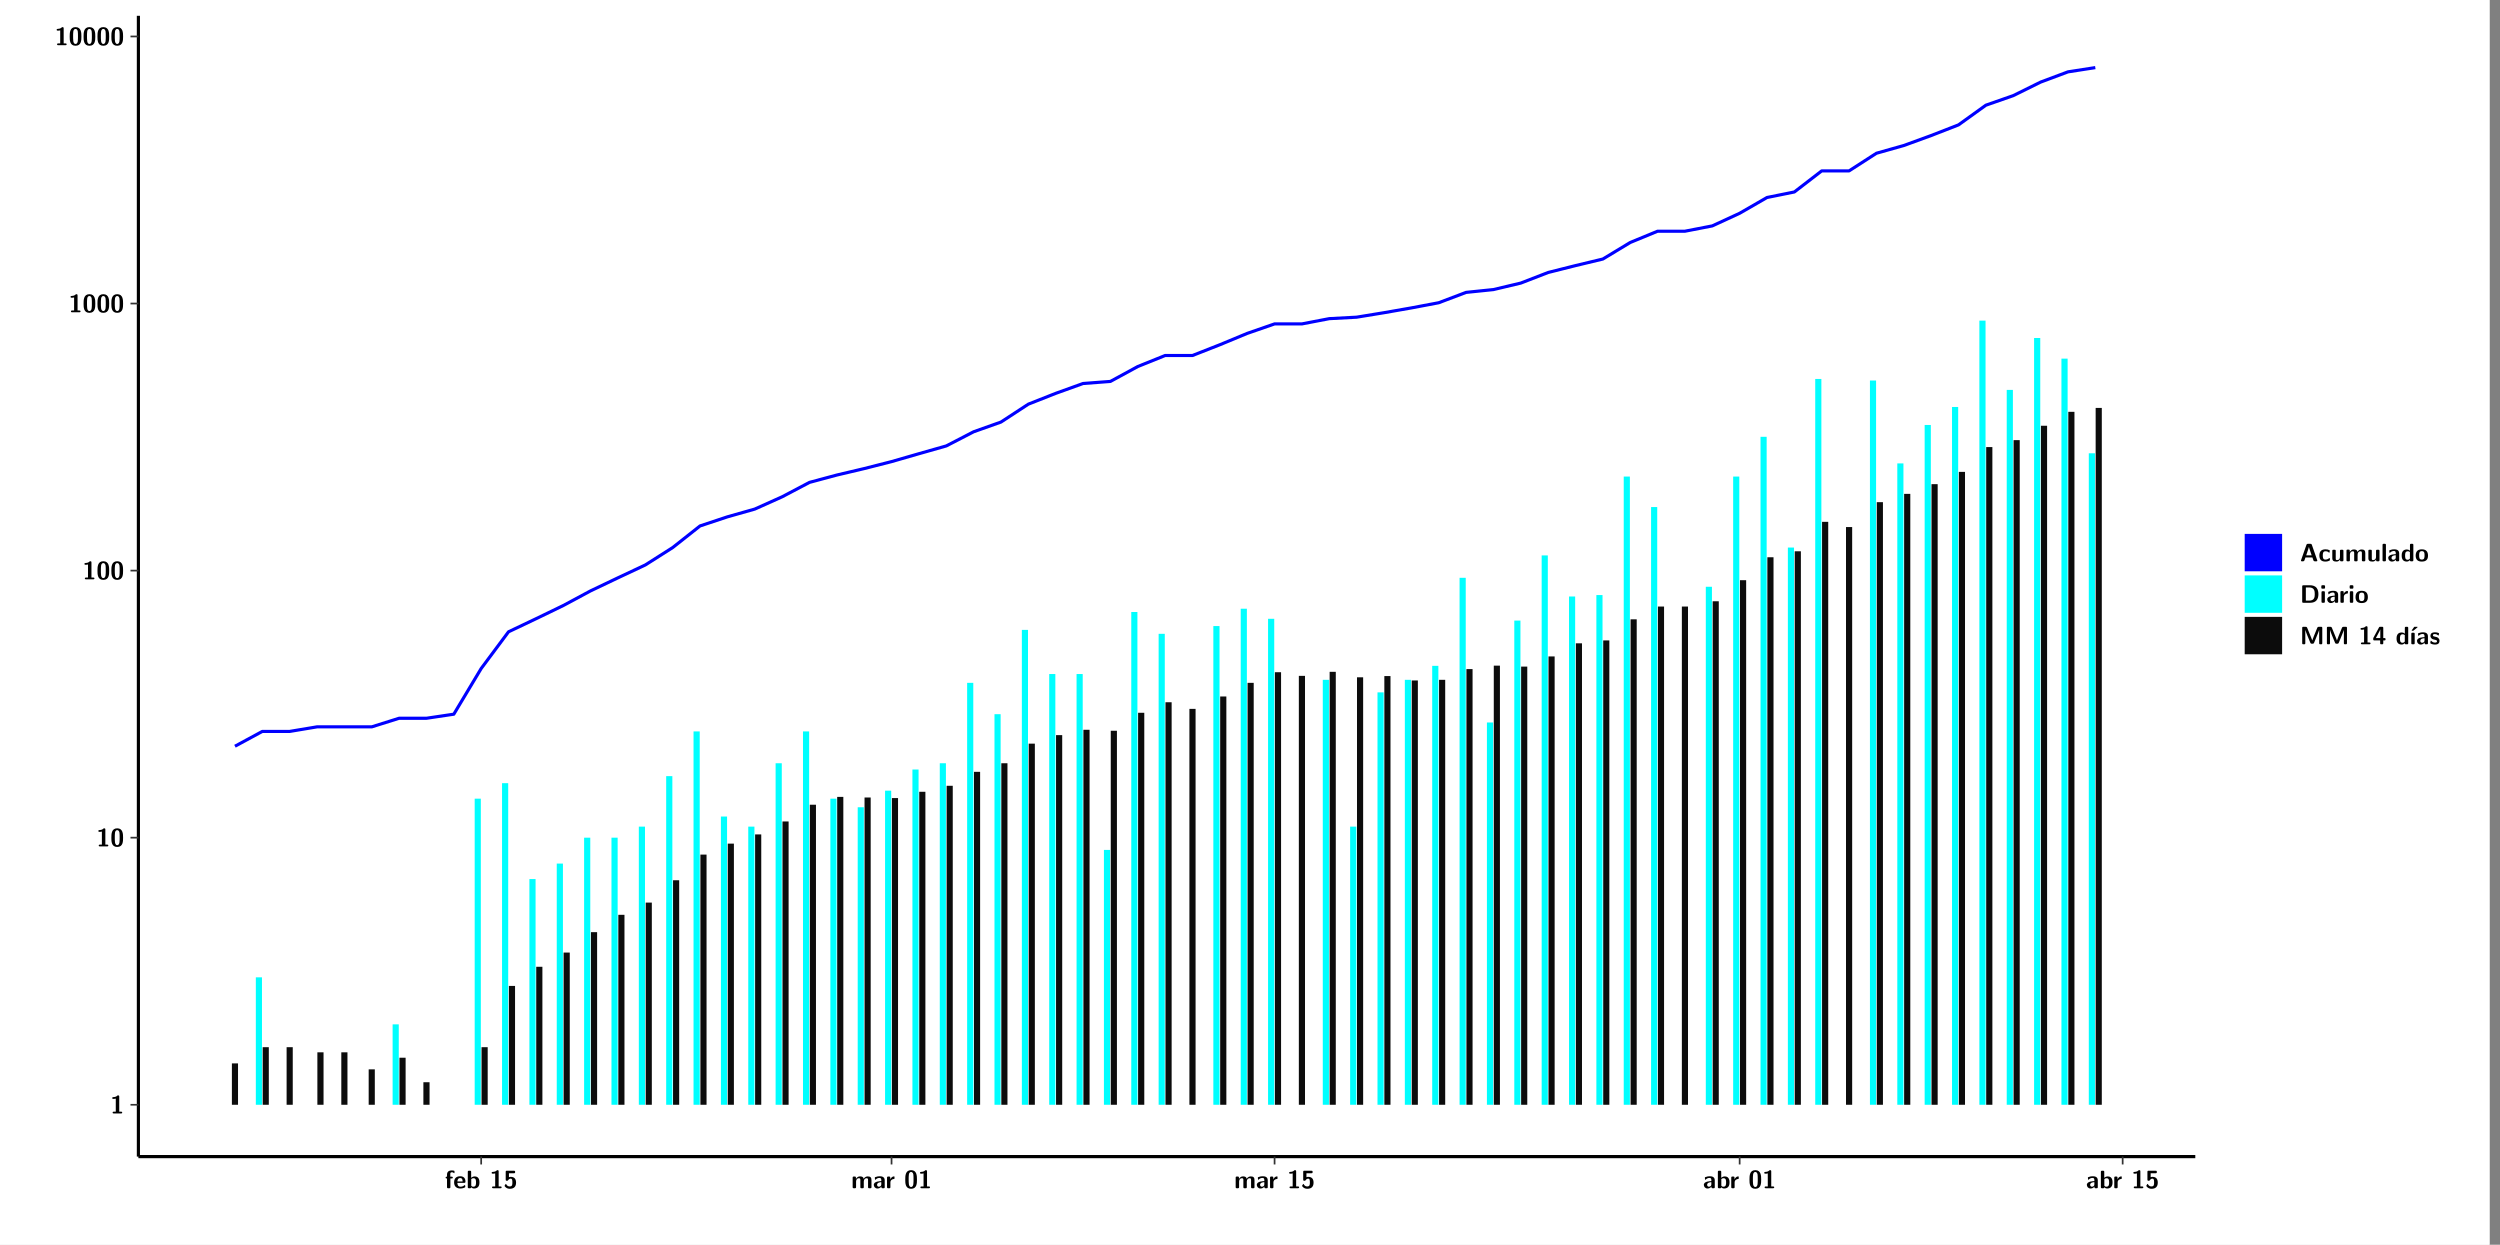<?xml version="1.0" encoding="UTF-8"?>
<svg xmlns="http://www.w3.org/2000/svg" xmlns:xlink="http://www.w3.org/1999/xlink" width="867.653pt" height="432pt" viewBox="0 0 867.653 432" version="1.1">
<rect x="0" y="0" width="867.653" height="432" fill="#808080" stroke="none"/>
<defs>
<g>
<symbol overflow="visible" id="glyph0-0">
<path style="stroke:none;" d=""/>
</symbol>
<symbol overflow="visible" id="glyph0-1">
<path style="stroke:none;" d="M 3.109 -5.859 C 3.109 -6.016 3.109 -6.281 2.719 -6.281 C 2.547 -6.281 2.516 -6.266 2.406 -6.156 C 2.25 -6.016 1.922 -5.688 1.047 -5.672 C 0.891 -5.672 0.672 -5.609 0.672 -5.359 C 0.672 -5.047 0.969 -5.047 1.094 -5.047 C 1.344 -5.047 1.656 -5.078 1.906 -5.156 L 1.906 -0.625 L 1.234 -0.625 C 1.109 -0.625 0.812 -0.625 0.812 -0.312 C 0.812 0 1.109 0 1.234 0 L 3.719 0 C 3.828 0 4.141 0 4.141 -0.312 C 4.141 -0.625 3.828 -0.625 3.719 -0.625 L 3.109 -0.625 Z M 3.109 -5.859 "/>
</symbol>
<symbol overflow="visible" id="glyph0-2">
<path style="stroke:none;" d="M 4.438 -3 C 4.438 -4.203 4.438 -6.281 2.406 -6.281 C 0.375 -6.281 0.375 -4.219 0.375 -3 C 0.375 -1.812 0.375 0.188 2.406 0.188 C 4.438 0.188 4.438 -1.781 4.438 -3 Z M 2.406 -0.438 C 1.75 -0.438 1.656 -1.25 1.625 -1.484 C 1.562 -1.953 1.562 -2.766 1.562 -3.125 C 1.562 -3.641 1.562 -4.203 1.625 -4.641 C 1.641 -4.875 1.734 -5.641 2.406 -5.641 C 3.047 -5.641 3.156 -4.906 3.188 -4.734 C 3.25 -4.281 3.25 -3.594 3.25 -3.125 C 3.25 -2.625 3.25 -1.953 3.188 -1.469 C 3.156 -1.234 3.062 -0.438 2.406 -0.438 Z M 2.406 -0.438 "/>
</symbol>
<symbol overflow="visible" id="glyph0-3">
<path style="stroke:none;" d="M 1.922 -3.391 L 2.344 -3.391 C 2.453 -3.391 2.766 -3.391 2.766 -3.703 C 2.766 -4.016 2.453 -4.016 2.344 -4.016 L 1.891 -4.016 L 1.891 -4.969 C 1.891 -5.203 1.891 -5.547 2.469 -5.547 C 2.75 -5.547 2.922 -5.469 3.094 -5.297 C 3.156 -5.234 3.188 -5.219 3.219 -5.219 C 3.344 -5.219 3.344 -5.297 3.344 -5.438 L 3.344 -5.844 C 3.344 -6.062 3.328 -6.062 3.031 -6.125 C 2.781 -6.188 2.594 -6.188 2.469 -6.188 C 1.812 -6.188 0.75 -6.031 0.75 -4.719 L 0.75 -4.016 C 0.562 -4.016 0.266 -4.016 0.266 -3.703 C 0.266 -3.391 0.562 -3.391 0.75 -3.391 L 0.75 -0.422 C 0.75 -0.109 0.844 0 1.172 0 L 1.5 0 C 1.828 0 1.922 -0.109 1.922 -0.422 Z M 1.922 -3.391 "/>
</symbol>
<symbol overflow="visible" id="glyph0-4">
<path style="stroke:none;" d="M 3.781 -1.875 C 3.984 -1.875 4.203 -1.891 4.203 -2.281 C 4.203 -3.406 3.672 -4.156 2.359 -4.156 C 0.969 -4.156 0.266 -3.375 0.266 -2.047 C 0.266 -0.609 1.109 0.094 2.484 0.094 C 2.812 0.094 3.312 0.047 3.891 -0.234 C 4.078 -0.328 4.141 -0.359 4.141 -0.469 C 4.141 -0.531 4.125 -0.781 4.109 -0.844 C 4.078 -1.125 4.062 -1.125 3.984 -1.125 C 3.953 -1.125 3.938 -1.125 3.844 -1.047 C 3.328 -0.594 2.797 -0.531 2.516 -0.531 C 1.531 -0.531 1.422 -1.312 1.391 -1.875 Z M 1.406 -2.344 C 1.422 -2.875 1.609 -3.531 2.359 -3.531 C 3.062 -3.531 3.203 -3.031 3.219 -2.344 Z M 1.406 -2.344 "/>
</symbol>
<symbol overflow="visible" id="glyph0-5">
<path style="stroke:none;" d="M 1.703 -5.656 C 1.703 -5.938 1.641 -6.078 1.281 -6.078 L 0.953 -6.078 C 0.641 -6.078 0.531 -5.984 0.531 -5.656 L 0.531 -0.422 C 0.531 -0.109 0.625 0 0.953 0 L 1.312 0 C 1.453 0 1.719 0 1.734 -0.344 C 2.125 0.094 2.578 0.094 2.719 0.094 C 4.578 0.094 4.578 -1.594 4.578 -2.031 C 4.578 -2.453 4.578 -4.109 2.938 -4.109 C 2.219 -4.109 1.781 -3.703 1.703 -3.625 Z M 1.734 -3.172 C 1.844 -3.281 2.109 -3.484 2.5 -3.484 C 3.391 -3.484 3.391 -2.672 3.391 -2.016 C 3.391 -1.375 3.391 -0.531 2.406 -0.531 C 2.047 -0.531 1.828 -0.75 1.734 -0.875 Z M 1.734 -3.172 "/>
</symbol>
<symbol overflow="visible" id="glyph0-6">
<path style="stroke:none;" d="M 1.859 -5.203 L 3.578 -5.203 C 4 -5.203 4 -5.406 4 -5.641 C 4 -5.875 4 -6.078 3.578 -6.078 L 1.141 -6.078 C 0.875 -6.078 0.734 -6.031 0.734 -5.688 L 0.734 -3 C 0.734 -2.609 0.922 -2.594 1.172 -2.594 C 1.391 -2.594 1.469 -2.594 1.594 -2.812 C 1.812 -3.141 2.109 -3.328 2.469 -3.328 C 3.047 -3.328 3.047 -2.656 3.047 -1.969 C 3.047 -1.297 3.047 -0.625 2.125 -0.625 C 1.844 -0.625 1.25 -0.703 0.906 -1.406 C 0.875 -1.453 0.844 -1.5 0.781 -1.5 C 0.719 -1.5 0.703 -1.469 0.656 -1.391 C 0.531 -1.188 0.328 -0.891 0.328 -0.828 C 0.328 -0.75 0.891 0.188 2.141 0.188 C 3.562 0.188 4.328 -0.516 4.328 -1.938 C 4.328 -3.094 3.844 -3.953 2.5 -3.953 C 2.281 -3.953 2.078 -3.922 1.859 -3.844 Z M 1.859 -5.203 "/>
</symbol>
<symbol overflow="visible" id="glyph0-7">
<path style="stroke:none;" d="M 7.062 -2.844 C 7.062 -3.75 6.672 -4.109 5.781 -4.109 C 5.156 -4.109 4.688 -3.828 4.359 -3.25 C 4.219 -4.078 3.484 -4.109 3.109 -4.109 C 2.938 -4.109 2.578 -4.109 2.188 -3.828 C 1.906 -3.625 1.734 -3.344 1.672 -3.203 L 1.672 -3.641 C 1.672 -3.922 1.609 -4.062 1.25 -4.062 L 0.953 -4.062 C 0.625 -4.062 0.531 -3.969 0.531 -3.641 L 0.531 -0.422 C 0.531 -0.109 0.625 0 0.953 0 L 1.297 0 C 1.625 0 1.719 -0.109 1.719 -0.422 L 1.719 -2.359 C 1.719 -3.141 2.25 -3.484 2.688 -3.484 C 3.109 -3.484 3.203 -3.297 3.203 -2.828 L 3.203 -0.422 C 3.203 -0.109 3.297 0 3.625 0 L 3.969 0 C 4.297 0 4.391 -0.109 4.391 -0.422 L 4.391 -2.359 C 4.391 -3.141 4.922 -3.484 5.359 -3.484 C 5.781 -3.484 5.875 -3.297 5.875 -2.828 L 5.875 -0.422 C 5.875 -0.109 5.969 0 6.297 0 L 6.641 0 C 6.984 0 7.062 -0.109 7.062 -0.422 Z M 7.062 -2.844 "/>
</symbol>
<symbol overflow="visible" id="glyph0-8">
<path style="stroke:none;" d="M 4.062 -2.766 C 4.062 -4.156 2.734 -4.156 2.297 -4.156 C 1.891 -4.156 1.453 -4.125 0.859 -3.891 C 0.672 -3.797 0.625 -3.781 0.625 -3.688 C 0.625 -3.625 0.688 -3.109 0.688 -3.047 C 0.703 -2.984 0.75 -2.938 0.812 -2.938 C 0.844 -2.938 0.875 -2.969 0.906 -3 C 1.281 -3.391 1.719 -3.578 2.266 -3.578 C 2.734 -3.578 2.875 -3.297 2.875 -2.781 L 2.875 -2.469 C 2.562 -2.469 0.266 -2.453 0.266 -1.172 C 0.266 -0.547 0.766 0.094 1.531 0.094 C 1.828 0.094 2.484 0.016 2.906 -0.594 L 2.906 -0.422 C 2.906 -0.141 2.969 0 3.328 0 L 3.641 0 C 3.984 0 4.062 -0.109 4.062 -0.422 Z M 2.875 -1.344 C 2.875 -0.531 2.047 -0.531 2.016 -0.531 C 1.641 -0.531 1.406 -0.844 1.406 -1.188 C 1.406 -2.047 2.625 -2.109 2.875 -2.109 Z M 2.875 -1.344 "/>
</symbol>
<symbol overflow="visible" id="glyph0-9">
<path style="stroke:none;" d="M 1.703 -2.016 C 1.703 -2.844 2.391 -3.188 2.938 -3.219 C 3.109 -3.234 3.125 -3.234 3.125 -3.469 L 3.125 -3.875 C 3.125 -4.047 3.125 -4.109 2.969 -4.109 C 2.719 -4.109 2.078 -4.031 1.672 -3.078 L 1.656 -3.078 L 1.656 -3.641 C 1.656 -3.922 1.594 -4.062 1.234 -4.062 L 0.953 -4.062 C 0.641 -4.062 0.531 -3.969 0.531 -3.641 L 0.531 -0.422 C 0.531 -0.109 0.625 0 0.953 0 L 1.281 0 C 1.609 0 1.703 -0.109 1.703 -0.422 Z M 1.703 -2.016 "/>
</symbol>
<symbol overflow="visible" id="glyph0-10">
<path style="stroke:none;" d="M 4.156 -5.703 C 4.031 -6.078 3.766 -6.078 3.594 -6.078 L 2.828 -6.078 C 2.641 -6.078 2.391 -6.078 2.266 -5.703 L 0.406 -0.406 C 0.375 -0.297 0.375 -0.281 0.375 -0.234 C 0.375 0 0.594 0 0.703 0 L 1.031 0 C 1.188 0 1.453 0 1.578 -0.344 L 1.922 -1.328 L 4.344 -1.328 L 4.641 -0.484 C 4.75 -0.172 4.812 0 5.234 0 L 5.703 0 C 5.828 0 6.047 0 6.047 -0.234 C 6.047 -0.281 6.047 -0.297 6 -0.406 Z M 2.812 -3.938 C 2.938 -4.328 3.062 -4.656 3.125 -4.969 L 3.141 -4.969 C 3.188 -4.766 3.188 -4.75 3.25 -4.547 L 4.078 -2.078 L 2.188 -2.078 Z M 2.812 -3.938 "/>
</symbol>
<symbol overflow="visible" id="glyph0-11">
<path style="stroke:none;" d="M 4 -0.438 C 4 -0.531 3.969 -0.938 3.953 -1.047 C 3.953 -1.078 3.938 -1.172 3.844 -1.172 C 3.812 -1.172 3.797 -1.172 3.703 -1.078 C 3.562 -0.953 3.141 -0.594 2.422 -0.594 C 1.516 -0.594 1.516 -1.469 1.516 -2.031 C 1.516 -2.75 1.562 -3.484 2.453 -3.484 C 3.031 -3.484 3.266 -3.344 3.578 -3.078 C 3.688 -2.984 3.703 -2.984 3.734 -2.984 C 3.828 -2.984 3.844 -3.062 3.844 -3.094 C 3.859 -3.172 3.953 -3.656 3.953 -3.703 C 3.953 -3.781 3.891 -3.812 3.75 -3.891 C 3.328 -4.078 3.062 -4.156 2.453 -4.156 C 1.141 -4.156 0.328 -3.547 0.328 -2.016 C 0.328 -0.562 1.078 0.094 2.406 0.094 C 2.641 0.094 3.172 0.094 3.75 -0.203 C 4 -0.344 4 -0.344 4 -0.438 Z M 4 -0.438 "/>
</symbol>
<symbol overflow="visible" id="glyph0-12">
<path style="stroke:none;" d="M 4.391 -3.594 C 4.391 -3.875 4.328 -4.016 3.969 -4.016 L 3.609 -4.016 C 3.281 -4.016 3.188 -3.906 3.188 -3.594 L 3.188 -1.516 C 3.188 -0.938 2.891 -0.438 2.266 -0.438 C 1.766 -0.438 1.719 -0.562 1.719 -1.031 L 1.719 -3.594 C 1.719 -3.875 1.656 -4.016 1.297 -4.016 L 0.953 -4.016 C 0.625 -4.016 0.531 -3.922 0.531 -3.594 L 0.531 -1.109 C 0.531 -0.172 1.031 0.094 1.953 0.094 C 2.188 0.094 2.812 0.094 3.219 -0.656 L 3.219 -0.422 C 3.219 -0.141 3.281 0 3.641 0 L 3.969 0 C 4.297 0 4.391 -0.109 4.391 -0.422 Z M 4.391 -3.594 "/>
</symbol>
<symbol overflow="visible" id="glyph0-13">
<path style="stroke:none;" d="M 1.703 -5.656 C 1.703 -5.938 1.641 -6.078 1.281 -6.078 L 0.953 -6.078 C 0.641 -6.078 0.531 -5.984 0.531 -5.656 L 0.531 -0.422 C 0.531 -0.109 0.625 0 0.953 0 L 1.281 0 C 1.609 0 1.703 -0.109 1.703 -0.422 Z M 1.703 -5.656 "/>
</symbol>
<symbol overflow="visible" id="glyph0-14">
<path style="stroke:none;" d="M 4.375 -5.656 C 4.375 -5.938 4.312 -6.078 3.953 -6.078 L 3.625 -6.078 C 3.297 -6.078 3.203 -5.969 3.203 -5.656 L 3.203 -3.672 C 2.812 -4.047 2.375 -4.109 2.109 -4.109 C 0.328 -4.109 0.328 -2.422 0.328 -2 C 0.328 -1.594 0.328 0.094 2.062 0.094 C 2.422 0.094 2.812 -0.016 3.188 -0.406 C 3.188 -0.094 3.297 0 3.609 0 L 3.953 0 C 4.281 0 4.375 -0.109 4.375 -0.422 Z M 3.188 -1.094 C 3.188 -0.953 3.188 -0.875 2.922 -0.688 C 2.703 -0.547 2.5 -0.531 2.406 -0.531 C 1.516 -0.531 1.516 -1.344 1.516 -2 C 1.516 -2.656 1.516 -3.484 2.5 -3.484 C 2.75 -3.484 2.984 -3.391 3.188 -3.203 Z M 3.188 -1.094 "/>
</symbol>
<symbol overflow="visible" id="glyph0-15">
<path style="stroke:none;" d="M 4.547 -1.969 C 4.547 -3.406 3.844 -4.156 2.406 -4.156 C 0.953 -4.156 0.266 -3.391 0.266 -1.969 C 0.266 -0.547 1.031 0.094 2.406 0.094 C 3.781 0.094 4.547 -0.531 4.547 -1.969 Z M 2.406 -0.594 C 1.469 -0.594 1.469 -1.375 1.469 -2.078 C 1.469 -2.75 1.469 -3.531 2.406 -3.531 C 3.344 -3.531 3.344 -2.766 3.344 -2.078 C 3.344 -1.391 3.344 -0.594 2.406 -0.594 Z M 2.406 -0.594 "/>
</symbol>
<symbol overflow="visible" id="glyph0-16">
<path style="stroke:none;" d="M 1.219 -6.078 C 0.906 -6.078 0.797 -5.984 0.797 -5.656 L 0.797 -0.422 C 0.797 -0.109 0.891 0 1.219 0 L 3.531 0 C 5.672 0 6.422 -1.281 6.422 -3 C 6.422 -3.688 6.297 -4.547 5.812 -5.156 C 5.156 -5.984 4.109 -6.078 3.531 -6.078 Z M 2.062 -0.75 L 2.062 -5.328 L 3.188 -5.328 C 5.078 -5.328 5.156 -3.984 5.156 -3 C 5.156 -2 5.062 -0.75 3.188 -0.75 Z M 2.062 -0.75 "/>
</symbol>
<symbol overflow="visible" id="glyph0-17">
<path style="stroke:none;" d="M 0.891 -6.094 C 0.609 -6.094 0.469 -6.047 0.469 -5.688 L 0.469 -5.281 C 0.469 -5 0.562 -4.891 0.891 -4.891 L 1.344 -4.891 C 1.766 -4.891 1.766 -5.078 1.766 -5.484 C 1.766 -5.906 1.766 -6.094 1.344 -6.094 Z M 1.703 -3.594 C 1.703 -3.875 1.641 -4.016 1.281 -4.016 L 0.953 -4.016 C 0.641 -4.016 0.531 -3.922 0.531 -3.594 L 0.531 -0.422 C 0.531 -0.109 0.625 0 0.953 0 L 1.281 0 C 1.609 0 1.703 -0.109 1.703 -0.422 Z M 1.703 -3.594 "/>
</symbol>
<symbol overflow="visible" id="glyph0-18">
<path style="stroke:none;" d="M 4.859 -2.859 C 4.688 -2.422 4.359 -1.609 4.281 -1.312 C 4.203 -1.625 3.844 -2.484 3.656 -2.953 L 2.531 -5.719 C 2.391 -6.078 2.109 -6.078 1.953 -6.078 L 1.219 -6.078 C 0.906 -6.078 0.797 -5.984 0.797 -5.656 L 0.797 -0.422 C 0.797 -0.109 0.891 0 1.219 0 L 1.453 0 C 1.781 0 1.875 -0.109 1.875 -0.422 L 1.875 -4.953 L 1.891 -4.953 C 1.984 -4.562 2.375 -3.578 2.578 -3.062 L 3.609 -0.562 C 3.766 -0.188 3.969 -0.188 4.266 -0.188 C 4.562 -0.188 4.781 -0.188 4.938 -0.562 L 6.062 -3.328 C 6.141 -3.531 6.625 -4.719 6.672 -4.953 L 6.688 -4.953 L 6.688 -0.422 C 6.688 -0.141 6.75 0 7.109 0 L 7.344 0 C 7.672 0 7.766 -0.109 7.766 -0.422 L 7.766 -5.656 C 7.766 -5.938 7.703 -6.078 7.344 -6.078 L 6.609 -6.078 C 6.391 -6.078 6.172 -6.062 6.016 -5.703 Z M 4.859 -2.859 "/>
</symbol>
<symbol overflow="visible" id="glyph0-19">
<path style="stroke:none;" d="M 0.344 -2.297 C 0.266 -2.172 0.266 -2.141 0.266 -1.984 L 0.266 -1.766 C 0.266 -1.484 0.328 -1.344 0.688 -1.344 L 2.672 -1.344 L 2.672 -0.422 C 2.672 -0.141 2.719 0 3.078 0 L 3.328 0 C 3.656 0 3.75 -0.109 3.75 -0.422 L 3.75 -1.344 L 4.125 -1.344 C 4.391 -1.344 4.547 -1.406 4.547 -1.75 C 4.547 -2.078 4.422 -2.172 4.125 -2.172 L 3.75 -2.172 L 3.75 -5.656 C 3.75 -5.984 3.656 -6.078 3.328 -6.078 L 2.688 -6.078 C 2.531 -6.078 2.391 -6.078 2.281 -5.875 Z M 1.188 -2.172 C 2.578 -4.75 2.672 -5.016 2.703 -5.156 L 2.719 -5.156 L 2.719 -2.172 Z M 1.188 -2.172 "/>
</symbol>
<symbol overflow="visible" id="glyph0-20">
<path style="stroke:none;" d="M 3.906 -5.844 C 3.953 -5.875 4 -5.922 4 -5.969 C 4 -6.078 3.906 -6.078 3.766 -6.078 L 3.047 -6.078 C 2.875 -6.078 2.859 -6.078 2.781 -5.984 L 2.031 -4.953 C 1.953 -4.859 1.953 -4.844 1.953 -4.828 C 1.953 -4.703 2.047 -4.703 2.188 -4.703 L 2.516 -4.703 Z M 3.906 -5.844 "/>
</symbol>
<symbol overflow="visible" id="glyph0-21">
<path style="stroke:none;" d="M 1.703 -3.594 C 1.703 -3.875 1.641 -4.016 1.281 -4.016 L 0.953 -4.016 C 0.641 -4.016 0.531 -3.922 0.531 -3.594 L 0.531 -0.422 C 0.531 -0.109 0.625 0 0.953 0 L 1.281 0 C 1.609 0 1.703 -0.109 1.703 -0.422 Z M 1.703 -3.594 "/>
</symbol>
<symbol overflow="visible" id="glyph0-22">
<path style="stroke:none;" d="M 3.469 -1.234 C 3.469 -1.734 3.203 -2.031 3.047 -2.172 C 2.703 -2.484 2.391 -2.547 2.031 -2.609 C 1.547 -2.703 1.188 -2.766 1.188 -3.109 C 1.188 -3.469 1.484 -3.547 1.828 -3.547 C 2.406 -3.547 2.719 -3.328 2.953 -3.125 C 3.047 -3.047 3.062 -3.047 3.094 -3.047 C 3.188 -3.047 3.203 -3.125 3.203 -3.156 C 3.219 -3.219 3.312 -3.719 3.312 -3.766 C 3.312 -3.906 2.844 -4.031 2.75 -4.062 C 2.406 -4.156 2.125 -4.156 1.891 -4.156 C 1.5 -4.156 0.328 -4.156 0.328 -2.906 C 0.328 -2.484 0.516 -2.219 0.75 -2 C 1.062 -1.734 1.406 -1.672 1.906 -1.562 C 2.156 -1.531 2.609 -1.453 2.609 -1.062 C 2.609 -0.656 2.266 -0.594 1.922 -0.594 C 1.531 -0.594 1.047 -0.703 0.625 -1.188 C 0.594 -1.234 0.562 -1.266 0.516 -1.266 C 0.422 -1.266 0.406 -1.188 0.391 -1.125 C 0.375 -1.016 0.266 -0.516 0.266 -0.422 C 0.266 -0.266 0.922 -0.062 0.922 -0.047 C 1.406 0.094 1.766 0.094 1.922 0.094 C 2.359 0.094 3.469 0.062 3.469 -1.234 Z M 3.469 -1.234 "/>
</symbol>
</g>
<clipPath id="clip1">
  <path d="M 0 0 L 864.012 0 L 864.012 432 L 0 432 Z M 0 0 "/>
</clipPath>
<clipPath id="clip2">
  <path d="M 48.031 5.473 L 761.902 5.473 L 761.902 401.414 L 48.031 401.414 Z M 48.031 5.473 "/>
</clipPath>
</defs>
<g id="surface1">
<g clip-path="url(#clip1)" clip-rule="nonzero">
<path style="fill-rule:nonzero;fill:rgb(100%,100%,100%);fill-opacity:1;stroke-width:0.598;stroke-linecap:round;stroke-linejoin:round;stroke:rgb(100%,100%,100%);stroke-opacity:1;stroke-miterlimit:10;" d="M 0 0 L 0 432.004 L 864.012 432.004 L 864.012 0 Z M 0 0 " transform="matrix(1,0,0,-1,0,432)"/>
</g>
<g clip-path="url(#clip2)" clip-rule="nonzero">
<path style=" stroke:none;fill-rule:nonzero;fill:rgb(100%,100%,100%);fill-opacity:1;" d="M 48.031 401.414 L 48.031 5.473 L 761.902 5.473 L 761.902 401.414 Z M 48.031 401.414 "/>
</g>
<path style=" stroke:none;fill-rule:nonzero;fill:rgb(4.999%,4.999%,4.999%);fill-opacity:1;" d="M 80.48 383.422 L 80.48 369.066 L 82.609 369.066 L 82.609 383.422 Z M 80.48 383.422 "/>
<path style=" stroke:none;fill-rule:nonzero;fill:rgb(0%,100%,100%);fill-opacity:1;" d="M 88.789 383.422 L 88.789 339.195 L 90.922 339.195 L 90.922 383.422 Z M 88.789 383.422 "/>
<path style=" stroke:none;fill-rule:nonzero;fill:rgb(4.999%,4.999%,4.999%);fill-opacity:1;" d="M 91.16 383.422 L 91.16 363.438 L 93.293 363.438 L 93.293 383.422 Z M 91.16 383.422 "/>
<path style=" stroke:none;fill-rule:nonzero;fill:rgb(4.999%,4.999%,4.999%);fill-opacity:1;" d="M 99.469 383.422 L 99.469 363.438 L 101.602 363.438 L 101.602 383.422 Z M 99.469 383.422 "/>
<path style=" stroke:none;fill-rule:nonzero;fill:rgb(4.999%,4.999%,4.999%);fill-opacity:1;" d="M 110.148 383.422 L 110.148 365.219 L 112.289 365.219 L 112.289 383.422 Z M 110.148 383.422 "/>
<path style=" stroke:none;fill-rule:nonzero;fill:rgb(4.999%,4.999%,4.999%);fill-opacity:1;" d="M 118.457 383.422 L 118.457 365.219 L 120.59 365.219 L 120.59 383.422 Z M 118.457 383.422 "/>
<path style=" stroke:none;fill-rule:nonzero;fill:rgb(4.999%,4.999%,4.999%);fill-opacity:1;" d="M 127.953 383.422 L 127.953 371.129 L 130.082 371.129 L 130.082 383.422 Z M 127.953 383.422 "/>
<path style=" stroke:none;fill-rule:nonzero;fill:rgb(0%,100%,100%);fill-opacity:1;" d="M 136.262 383.422 L 136.262 355.516 L 138.395 355.516 L 138.395 383.422 Z M 136.262 383.422 "/>
<path style=" stroke:none;fill-rule:nonzero;fill:rgb(4.999%,4.999%,4.999%);fill-opacity:1;" d="M 138.633 383.422 L 138.633 367.094 L 140.773 367.094 L 140.773 383.422 Z M 138.633 383.422 "/>
<path style=" stroke:none;fill-rule:nonzero;fill:rgb(4.999%,4.999%,4.999%);fill-opacity:1;" d="M 146.941 383.422 L 146.941 375.602 L 149.082 375.602 L 149.082 383.422 Z M 146.941 383.422 "/>
<path style=" stroke:none;fill-rule:nonzero;fill:rgb(0%,100%,100%);fill-opacity:1;" d="M 164.746 383.422 L 164.746 277.188 L 166.875 277.188 L 166.875 383.422 Z M 164.746 383.422 "/>
<path style=" stroke:none;fill-rule:nonzero;fill:rgb(4.999%,4.999%,4.999%);fill-opacity:1;" d="M 167.117 383.422 L 167.117 363.438 L 169.258 363.438 L 169.258 383.422 Z M 167.117 383.422 "/>
<path style=" stroke:none;fill-rule:nonzero;fill:rgb(0%,100%,100%);fill-opacity:1;" d="M 174.238 383.422 L 174.238 271.809 L 176.379 271.809 L 176.379 383.422 Z M 174.238 383.422 "/>
<path style=" stroke:none;fill-rule:nonzero;fill:rgb(4.999%,4.999%,4.999%);fill-opacity:1;" d="M 176.609 383.422 L 176.609 342.176 L 178.754 342.176 L 178.754 383.422 Z M 176.609 383.422 "/>
<path style=" stroke:none;fill-rule:nonzero;fill:rgb(0%,100%,100%);fill-opacity:1;" d="M 183.734 383.422 L 183.734 305.086 L 185.875 305.086 L 185.875 383.422 Z M 183.734 383.422 "/>
<path style=" stroke:none;fill-rule:nonzero;fill:rgb(4.999%,4.999%,4.999%);fill-opacity:1;" d="M 186.105 383.422 L 186.105 335.531 L 188.246 335.531 L 188.246 383.422 Z M 186.105 383.422 "/>
<path style=" stroke:none;fill-rule:nonzero;fill:rgb(0%,100%,100%);fill-opacity:1;" d="M 193.227 383.422 L 193.227 299.715 L 195.371 299.715 L 195.371 383.422 Z M 193.227 383.422 "/>
<path style=" stroke:none;fill-rule:nonzero;fill:rgb(4.999%,4.999%,4.999%);fill-opacity:1;" d="M 195.598 383.422 L 195.598 330.598 L 197.742 330.598 L 197.742 383.422 Z M 195.598 383.422 "/>
<path style=" stroke:none;fill-rule:nonzero;fill:rgb(0%,100%,100%);fill-opacity:1;" d="M 202.723 383.422 L 202.723 290.727 L 204.863 290.727 L 204.863 383.422 Z M 202.723 383.422 "/>
<path style=" stroke:none;fill-rule:nonzero;fill:rgb(4.999%,4.999%,4.999%);fill-opacity:1;" d="M 205.094 383.422 L 205.094 323.516 L 207.234 323.516 L 207.234 383.422 Z M 205.094 383.422 "/>
<path style=" stroke:none;fill-rule:nonzero;fill:rgb(0%,100%,100%);fill-opacity:1;" d="M 212.219 383.422 L 212.219 290.727 L 214.359 290.727 L 214.359 383.422 Z M 212.219 383.422 "/>
<path style=" stroke:none;fill-rule:nonzero;fill:rgb(4.999%,4.999%,4.999%);fill-opacity:1;" d="M 214.598 383.422 L 214.598 317.496 L 216.73 317.496 L 216.73 383.422 Z M 214.598 383.422 "/>
<path style=" stroke:none;fill-rule:nonzero;fill:rgb(0%,100%,100%);fill-opacity:1;" d="M 221.711 383.422 L 221.711 286.891 L 223.852 286.891 L 223.852 383.422 Z M 221.711 383.422 "/>
<path style=" stroke:none;fill-rule:nonzero;fill:rgb(4.999%,4.999%,4.999%);fill-opacity:1;" d="M 224.094 383.422 L 224.094 313.254 L 226.223 313.254 L 226.223 383.422 Z M 224.094 383.422 "/>
<path style=" stroke:none;fill-rule:nonzero;fill:rgb(0%,100%,100%);fill-opacity:1;" d="M 231.207 383.422 L 231.207 269.367 L 233.348 269.367 L 233.348 383.422 Z M 231.207 383.422 "/>
<path style=" stroke:none;fill-rule:nonzero;fill:rgb(4.999%,4.999%,4.999%);fill-opacity:1;" d="M 233.586 383.422 L 233.586 305.504 L 235.719 305.504 L 235.719 383.422 Z M 233.586 383.422 "/>
<path style=" stroke:none;fill-rule:nonzero;fill:rgb(0%,100%,100%);fill-opacity:1;" d="M 240.699 383.422 L 240.699 253.848 L 242.844 253.848 L 242.844 383.422 Z M 240.699 383.422 "/>
<path style=" stroke:none;fill-rule:nonzero;fill:rgb(4.999%,4.999%,4.999%);fill-opacity:1;" d="M 243.082 383.422 L 243.082 296.598 L 245.215 296.598 L 245.215 383.422 Z M 243.082 383.422 "/>
<path style=" stroke:none;fill-rule:nonzero;fill:rgb(0%,100%,100%);fill-opacity:1;" d="M 250.195 383.422 L 250.195 283.387 L 252.336 283.387 L 252.336 383.422 Z M 250.195 383.422 "/>
<path style=" stroke:none;fill-rule:nonzero;fill:rgb(4.999%,4.999%,4.999%);fill-opacity:1;" d="M 252.574 383.422 L 252.574 292.789 L 254.707 292.789 L 254.707 383.422 Z M 252.574 383.422 "/>
<path style=" stroke:none;fill-rule:nonzero;fill:rgb(0%,100%,100%);fill-opacity:1;" d="M 259.691 383.422 L 259.691 286.891 L 261.832 286.891 L 261.832 383.422 Z M 259.691 383.422 "/>
<path style=" stroke:none;fill-rule:nonzero;fill:rgb(4.999%,4.999%,4.999%);fill-opacity:1;" d="M 262.07 383.422 L 262.07 289.594 L 264.203 289.594 L 264.203 383.422 Z M 262.07 383.422 "/>
<path style=" stroke:none;fill-rule:nonzero;fill:rgb(0%,100%,100%);fill-opacity:1;" d="M 269.184 383.422 L 269.184 264.895 L 271.324 264.895 L 271.324 383.422 Z M 269.184 383.422 "/>
<path style=" stroke:none;fill-rule:nonzero;fill:rgb(4.999%,4.999%,4.999%);fill-opacity:1;" d="M 271.566 383.422 L 271.566 285.098 L 273.695 285.098 L 273.695 383.422 Z M 271.566 383.422 "/>
<path style=" stroke:none;fill-rule:nonzero;fill:rgb(0%,100%,100%);fill-opacity:1;" d="M 278.688 383.422 L 278.688 253.848 L 280.82 253.848 L 280.82 383.422 Z M 278.688 383.422 "/>
<path style=" stroke:none;fill-rule:nonzero;fill:rgb(4.999%,4.999%,4.999%);fill-opacity:1;" d="M 281.059 383.422 L 281.059 279.289 L 283.191 279.289 L 283.191 383.422 Z M 281.059 383.422 "/>
<path style=" stroke:none;fill-rule:nonzero;fill:rgb(0%,100%,100%);fill-opacity:1;" d="M 288.184 383.422 L 288.184 277.188 L 290.316 277.188 L 290.316 383.422 Z M 288.184 383.422 "/>
<path style=" stroke:none;fill-rule:nonzero;fill:rgb(4.999%,4.999%,4.999%);fill-opacity:1;" d="M 290.555 383.422 L 290.555 276.57 L 292.688 276.57 L 292.688 383.422 Z M 290.555 383.422 "/>
<path style=" stroke:none;fill-rule:nonzero;fill:rgb(0%,100%,100%);fill-opacity:1;" d="M 297.676 383.422 L 297.676 280.168 L 299.809 280.168 L 299.809 383.422 Z M 297.676 383.422 "/>
<path style=" stroke:none;fill-rule:nonzero;fill:rgb(4.999%,4.999%,4.999%);fill-opacity:1;" d="M 300.047 383.422 L 300.047 276.781 L 302.18 276.781 L 302.18 383.422 Z M 300.047 383.422 "/>
<path style=" stroke:none;fill-rule:nonzero;fill:rgb(0%,100%,100%);fill-opacity:1;" d="M 307.172 383.422 L 307.172 274.41 L 309.305 274.41 L 309.305 383.422 Z M 307.172 383.422 "/>
<path style=" stroke:none;fill-rule:nonzero;fill:rgb(4.999%,4.999%,4.999%);fill-opacity:1;" d="M 309.543 383.422 L 309.543 276.98 L 311.676 276.98 L 311.676 383.422 Z M 309.543 383.422 "/>
<path style=" stroke:none;fill-rule:nonzero;fill:rgb(0%,100%,100%);fill-opacity:1;" d="M 316.668 383.422 L 316.668 267.066 L 318.797 267.066 L 318.797 383.422 Z M 316.668 383.422 "/>
<path style=" stroke:none;fill-rule:nonzero;fill:rgb(4.999%,4.999%,4.999%);fill-opacity:1;" d="M 319.039 383.422 L 319.039 274.797 L 321.168 274.797 L 321.168 383.422 Z M 319.039 383.422 "/>
<path style=" stroke:none;fill-rule:nonzero;fill:rgb(0%,100%,100%);fill-opacity:1;" d="M 326.16 383.422 L 326.16 264.895 L 328.293 264.895 L 328.293 383.422 Z M 326.16 383.422 "/>
<path style=" stroke:none;fill-rule:nonzero;fill:rgb(4.999%,4.999%,4.999%);fill-opacity:1;" d="M 328.531 383.422 L 328.531 272.715 L 330.664 272.715 L 330.664 383.422 Z M 328.531 383.422 "/>
<path style=" stroke:none;fill-rule:nonzero;fill:rgb(0%,100%,100%);fill-opacity:1;" d="M 335.656 383.422 L 335.656 236.988 L 337.789 236.988 L 337.789 383.422 Z M 335.656 383.422 "/>
<path style=" stroke:none;fill-rule:nonzero;fill:rgb(4.999%,4.999%,4.999%);fill-opacity:1;" d="M 338.027 383.422 L 338.027 267.875 L 340.16 267.875 L 340.16 383.422 Z M 338.027 383.422 "/>
<path style=" stroke:none;fill-rule:nonzero;fill:rgb(0%,100%,100%);fill-opacity:1;" d="M 345.148 383.422 L 345.148 247.867 L 347.281 247.867 L 347.281 383.422 Z M 345.148 383.422 "/>
<path style=" stroke:none;fill-rule:nonzero;fill:rgb(4.999%,4.999%,4.999%);fill-opacity:1;" d="M 347.52 383.422 L 347.52 264.895 L 349.652 264.895 L 349.652 383.422 Z M 347.52 383.422 "/>
<path style=" stroke:none;fill-rule:nonzero;fill:rgb(0%,100%,100%);fill-opacity:1;" d="M 354.645 383.422 L 354.645 218.609 L 356.777 218.609 L 356.777 383.422 Z M 354.645 383.422 "/>
<path style=" stroke:none;fill-rule:nonzero;fill:rgb(4.999%,4.999%,4.999%);fill-opacity:1;" d="M 357.016 383.422 L 357.016 258.09 L 359.156 258.09 L 359.156 383.422 Z M 357.016 383.422 "/>
<path style=" stroke:none;fill-rule:nonzero;fill:rgb(0%,100%,100%);fill-opacity:1;" d="M 364.141 383.422 L 364.141 233.93 L 366.27 233.93 L 366.27 383.422 Z M 364.141 383.422 "/>
<path style=" stroke:none;fill-rule:nonzero;fill:rgb(4.999%,4.999%,4.999%);fill-opacity:1;" d="M 366.512 383.422 L 366.512 255.133 L 368.652 255.133 L 368.652 383.422 Z M 366.512 383.422 "/>
<path style=" stroke:none;fill-rule:nonzero;fill:rgb(0%,100%,100%);fill-opacity:1;" d="M 373.633 383.422 L 373.633 233.93 L 375.766 233.93 L 375.766 383.422 Z M 373.633 383.422 "/>
<path style=" stroke:none;fill-rule:nonzero;fill:rgb(4.999%,4.999%,4.999%);fill-opacity:1;" d="M 376.004 383.422 L 376.004 253.277 L 378.148 253.277 L 378.148 383.422 Z M 376.004 383.422 "/>
<path style=" stroke:none;fill-rule:nonzero;fill:rgb(0%,100%,100%);fill-opacity:1;" d="M 383.129 383.422 L 383.129 294.973 L 385.262 294.973 L 385.262 383.422 Z M 383.129 383.422 "/>
<path style=" stroke:none;fill-rule:nonzero;fill:rgb(4.999%,4.999%,4.999%);fill-opacity:1;" d="M 385.5 383.422 L 385.5 253.617 L 387.641 253.617 L 387.641 383.422 Z M 385.5 383.422 "/>
<path style=" stroke:none;fill-rule:nonzero;fill:rgb(0%,100%,100%);fill-opacity:1;" d="M 392.621 383.422 L 392.621 212.402 L 394.754 212.402 L 394.754 383.422 Z M 392.621 383.422 "/>
<path style=" stroke:none;fill-rule:nonzero;fill:rgb(4.999%,4.999%,4.999%);fill-opacity:1;" d="M 394.992 383.422 L 394.992 247.379 L 397.137 247.379 L 397.137 383.422 Z M 394.992 383.422 "/>
<path style=" stroke:none;fill-rule:nonzero;fill:rgb(0%,100%,100%);fill-opacity:1;" d="M 402.117 383.422 L 402.117 219.973 L 404.25 219.973 L 404.25 383.422 Z M 402.117 383.422 "/>
<path style=" stroke:none;fill-rule:nonzero;fill:rgb(4.999%,4.999%,4.999%);fill-opacity:1;" d="M 404.488 383.422 L 404.488 243.723 L 406.629 243.723 L 406.629 383.422 Z M 404.488 383.422 "/>
<path style=" stroke:none;fill-rule:nonzero;fill:rgb(4.999%,4.999%,4.999%);fill-opacity:1;" d="M 412.797 383.422 L 412.797 246.023 L 414.938 246.023 L 414.938 383.422 Z M 412.797 383.422 "/>
<path style=" stroke:none;fill-rule:nonzero;fill:rgb(0%,100%,100%);fill-opacity:1;" d="M 421.105 383.422 L 421.105 217.281 L 423.25 217.281 L 423.25 383.422 Z M 421.105 383.422 "/>
<path style=" stroke:none;fill-rule:nonzero;fill:rgb(4.999%,4.999%,4.999%);fill-opacity:1;" d="M 423.477 383.422 L 423.477 241.723 L 425.621 241.723 L 425.621 383.422 Z M 423.477 383.422 "/>
<path style=" stroke:none;fill-rule:nonzero;fill:rgb(0%,100%,100%);fill-opacity:1;" d="M 430.602 383.422 L 430.602 211.266 L 432.742 211.266 L 432.742 383.422 Z M 430.602 383.422 "/>
<path style=" stroke:none;fill-rule:nonzero;fill:rgb(4.999%,4.999%,4.999%);fill-opacity:1;" d="M 432.973 383.422 L 432.973 236.988 L 435.113 236.988 L 435.113 383.422 Z M 432.973 383.422 "/>
<path style=" stroke:none;fill-rule:nonzero;fill:rgb(0%,100%,100%);fill-opacity:1;" d="M 440.094 383.422 L 440.094 214.762 L 442.238 214.762 L 442.238 383.422 Z M 440.094 383.422 "/>
<path style=" stroke:none;fill-rule:nonzero;fill:rgb(4.999%,4.999%,4.999%);fill-opacity:1;" d="M 442.465 383.422 L 442.465 233.301 L 444.609 233.301 L 444.609 383.422 Z M 442.465 383.422 "/>
<path style=" stroke:none;fill-rule:nonzero;fill:rgb(4.999%,4.999%,4.999%);fill-opacity:1;" d="M 450.777 383.422 L 450.777 234.566 L 452.918 234.566 L 452.918 383.422 Z M 450.777 383.422 "/>
<path style=" stroke:none;fill-rule:nonzero;fill:rgb(0%,100%,100%);fill-opacity:1;" d="M 459.086 383.422 L 459.086 235.941 L 461.227 235.941 L 461.227 383.422 Z M 459.086 383.422 "/>
<path style=" stroke:none;fill-rule:nonzero;fill:rgb(4.999%,4.999%,4.999%);fill-opacity:1;" d="M 461.465 383.422 L 461.465 233.164 L 463.598 233.164 L 463.598 383.422 Z M 461.465 383.422 "/>
<path style=" stroke:none;fill-rule:nonzero;fill:rgb(0%,100%,100%);fill-opacity:1;" d="M 468.578 383.422 L 468.578 286.891 L 470.723 286.891 L 470.723 383.422 Z M 468.578 383.422 "/>
<path style=" stroke:none;fill-rule:nonzero;fill:rgb(4.999%,4.999%,4.999%);fill-opacity:1;" d="M 470.961 383.422 L 470.961 235.066 L 473.094 235.066 L 473.094 383.422 Z M 470.961 383.422 "/>
<path style=" stroke:none;fill-rule:nonzero;fill:rgb(0%,100%,100%);fill-opacity:1;" d="M 478.074 383.422 L 478.074 240.297 L 480.215 240.297 L 480.215 383.422 Z M 478.074 383.422 "/>
<path style=" stroke:none;fill-rule:nonzero;fill:rgb(4.999%,4.999%,4.999%);fill-opacity:1;" d="M 480.453 383.422 L 480.453 234.637 L 482.586 234.637 L 482.586 383.422 Z M 480.453 383.422 "/>
<path style=" stroke:none;fill-rule:nonzero;fill:rgb(0%,100%,100%);fill-opacity:1;" d="M 487.566 383.422 L 487.566 235.941 L 489.711 235.941 L 489.711 383.422 Z M 487.566 383.422 "/>
<path style=" stroke:none;fill-rule:nonzero;fill:rgb(4.999%,4.999%,4.999%);fill-opacity:1;" d="M 489.949 383.422 L 489.949 236.16 L 492.082 236.16 L 492.082 383.422 Z M 489.949 383.422 "/>
<path style=" stroke:none;fill-rule:nonzero;fill:rgb(0%,100%,100%);fill-opacity:1;" d="M 497.062 383.422 L 497.062 231.09 L 499.203 231.09 L 499.203 383.422 Z M 497.062 383.422 "/>
<path style=" stroke:none;fill-rule:nonzero;fill:rgb(4.999%,4.999%,4.999%);fill-opacity:1;" d="M 499.445 383.422 L 499.445 235.941 L 501.574 235.941 L 501.574 383.422 Z M 499.445 383.422 "/>
<path style=" stroke:none;fill-rule:nonzero;fill:rgb(0%,100%,100%);fill-opacity:1;" d="M 506.559 383.422 L 506.559 200.535 L 508.699 200.535 L 508.699 383.422 Z M 506.559 383.422 "/>
<path style=" stroke:none;fill-rule:nonzero;fill:rgb(4.999%,4.999%,4.999%);fill-opacity:1;" d="M 508.938 383.422 L 508.938 232.215 L 511.07 232.215 L 511.07 383.422 Z M 508.938 383.422 "/>
<path style=" stroke:none;fill-rule:nonzero;fill:rgb(0%,100%,100%);fill-opacity:1;" d="M 516.051 383.422 L 516.051 250.746 L 518.195 250.746 L 518.195 383.422 Z M 516.051 383.422 "/>
<path style=" stroke:none;fill-rule:nonzero;fill:rgb(4.999%,4.999%,4.999%);fill-opacity:1;" d="M 518.434 383.422 L 518.434 231.02 L 520.566 231.02 L 520.566 383.422 Z M 518.434 383.422 "/>
<path style=" stroke:none;fill-rule:nonzero;fill:rgb(0%,100%,100%);fill-opacity:1;" d="M 525.555 383.422 L 525.555 215.379 L 527.688 215.379 L 527.688 383.422 Z M 525.555 383.422 "/>
<path style=" stroke:none;fill-rule:nonzero;fill:rgb(4.999%,4.999%,4.999%);fill-opacity:1;" d="M 527.926 383.422 L 527.926 231.352 L 530.059 231.352 L 530.059 383.422 Z M 527.926 383.422 "/>
<path style=" stroke:none;fill-rule:nonzero;fill:rgb(0%,100%,100%);fill-opacity:1;" d="M 535.051 383.422 L 535.051 192.766 L 537.184 192.766 L 537.184 383.422 Z M 535.051 383.422 "/>
<path style=" stroke:none;fill-rule:nonzero;fill:rgb(4.999%,4.999%,4.999%);fill-opacity:1;" d="M 537.422 383.422 L 537.422 227.824 L 539.555 227.824 L 539.555 383.422 Z M 537.422 383.422 "/>
<path style=" stroke:none;fill-rule:nonzero;fill:rgb(0%,100%,100%);fill-opacity:1;" d="M 544.547 383.422 L 544.547 207.02 L 546.676 207.02 L 546.676 383.422 Z M 544.547 383.422 "/>
<path style=" stroke:none;fill-rule:nonzero;fill:rgb(4.999%,4.999%,4.999%);fill-opacity:1;" d="M 546.918 383.422 L 546.918 223.27 L 549.047 223.27 L 549.047 383.422 Z M 546.918 383.422 "/>
<path style=" stroke:none;fill-rule:nonzero;fill:rgb(0%,100%,100%);fill-opacity:1;" d="M 554.039 383.422 L 554.039 206.523 L 556.172 206.523 L 556.172 383.422 Z M 554.039 383.422 "/>
<path style=" stroke:none;fill-rule:nonzero;fill:rgb(4.999%,4.999%,4.999%);fill-opacity:1;" d="M 556.41 383.422 L 556.41 222.266 L 558.543 222.266 L 558.543 383.422 Z M 556.41 383.422 "/>
<path style=" stroke:none;fill-rule:nonzero;fill:rgb(0%,100%,100%);fill-opacity:1;" d="M 563.535 383.422 L 563.535 165.395 L 565.668 165.395 L 565.668 383.422 Z M 563.535 383.422 "/>
<path style=" stroke:none;fill-rule:nonzero;fill:rgb(4.999%,4.999%,4.999%);fill-opacity:1;" d="M 565.906 383.422 L 565.906 214.941 L 568.039 214.941 L 568.039 383.422 Z M 565.906 383.422 "/>
<path style=" stroke:none;fill-rule:nonzero;fill:rgb(0%,100%,100%);fill-opacity:1;" d="M 573.027 383.422 L 573.027 175.977 L 575.16 175.977 L 575.16 383.422 Z M 573.027 383.422 "/>
<path style=" stroke:none;fill-rule:nonzero;fill:rgb(4.999%,4.999%,4.999%);fill-opacity:1;" d="M 575.398 383.422 L 575.398 210.508 L 577.531 210.508 L 577.531 383.422 Z M 575.398 383.422 "/>
<path style=" stroke:none;fill-rule:nonzero;fill:rgb(4.999%,4.999%,4.999%);fill-opacity:1;" d="M 583.707 383.422 L 583.707 210.508 L 585.84 210.508 L 585.84 383.422 Z M 583.707 383.422 "/>
<path style=" stroke:none;fill-rule:nonzero;fill:rgb(0%,100%,100%);fill-opacity:1;" d="M 592.02 383.422 L 592.02 203.645 L 594.148 203.645 L 594.148 383.422 Z M 592.02 383.422 "/>
<path style=" stroke:none;fill-rule:nonzero;fill:rgb(4.999%,4.999%,4.999%);fill-opacity:1;" d="M 594.391 383.422 L 594.391 208.676 L 596.52 208.676 L 596.52 383.422 Z M 594.391 383.422 "/>
<path style=" stroke:none;fill-rule:nonzero;fill:rgb(0%,100%,100%);fill-opacity:1;" d="M 601.512 383.422 L 601.512 165.395 L 603.645 165.395 L 603.645 383.422 Z M 601.512 383.422 "/>
<path style=" stroke:none;fill-rule:nonzero;fill:rgb(4.999%,4.999%,4.999%);fill-opacity:1;" d="M 603.883 383.422 L 603.883 201.363 L 606.023 201.363 L 606.023 383.422 Z M 603.883 383.422 "/>
<path style=" stroke:none;fill-rule:nonzero;fill:rgb(0%,100%,100%);fill-opacity:1;" d="M 611.008 383.422 L 611.008 151.598 L 613.137 151.598 L 613.137 383.422 Z M 611.008 383.422 "/>
<path style=" stroke:none;fill-rule:nonzero;fill:rgb(4.999%,4.999%,4.999%);fill-opacity:1;" d="M 613.379 383.422 L 613.379 193.402 L 615.52 193.402 L 615.52 383.422 Z M 613.379 383.422 "/>
<path style=" stroke:none;fill-rule:nonzero;fill:rgb(0%,100%,100%);fill-opacity:1;" d="M 620.5 383.422 L 620.5 190.035 L 622.633 190.035 L 622.633 383.422 Z M 620.5 383.422 "/>
<path style=" stroke:none;fill-rule:nonzero;fill:rgb(4.999%,4.999%,4.999%);fill-opacity:1;" d="M 622.871 383.422 L 622.871 191.328 L 625.016 191.328 L 625.016 383.422 Z M 622.871 383.422 "/>
<path style=" stroke:none;fill-rule:nonzero;fill:rgb(0%,100%,100%);fill-opacity:1;" d="M 629.996 383.422 L 629.996 131.523 L 632.129 131.523 L 632.129 383.422 Z M 629.996 383.422 "/>
<path style=" stroke:none;fill-rule:nonzero;fill:rgb(4.999%,4.999%,4.999%);fill-opacity:1;" d="M 632.367 383.422 L 632.367 181.109 L 634.508 181.109 L 634.508 383.422 Z M 632.367 383.422 "/>
<path style=" stroke:none;fill-rule:nonzero;fill:rgb(4.999%,4.999%,4.999%);fill-opacity:1;" d="M 640.676 383.422 L 640.676 182.922 L 642.816 182.922 L 642.816 383.422 Z M 640.676 383.422 "/>
<path style=" stroke:none;fill-rule:nonzero;fill:rgb(0%,100%,100%);fill-opacity:1;" d="M 648.984 383.422 L 648.984 132.062 L 651.117 132.062 L 651.117 383.422 Z M 648.984 383.422 "/>
<path style=" stroke:none;fill-rule:nonzero;fill:rgb(4.999%,4.999%,4.999%);fill-opacity:1;" d="M 651.355 383.422 L 651.355 174.281 L 653.496 174.281 L 653.496 383.422 Z M 651.355 383.422 "/>
<path style=" stroke:none;fill-rule:nonzero;fill:rgb(0%,100%,100%);fill-opacity:1;" d="M 658.48 383.422 L 658.48 160.832 L 660.609 160.832 L 660.609 383.422 Z M 658.48 383.422 "/>
<path style=" stroke:none;fill-rule:nonzero;fill:rgb(4.999%,4.999%,4.999%);fill-opacity:1;" d="M 660.852 383.422 L 660.852 171.402 L 662.992 171.402 L 662.992 383.422 Z M 660.852 383.422 "/>
<path style=" stroke:none;fill-rule:nonzero;fill:rgb(0%,100%,100%);fill-opacity:1;" d="M 667.973 383.422 L 667.973 147.492 L 670.117 147.492 L 670.117 383.422 Z M 667.973 383.422 "/>
<path style=" stroke:none;fill-rule:nonzero;fill:rgb(4.999%,4.999%,4.999%);fill-opacity:1;" d="M 670.344 383.422 L 670.344 168.035 L 672.488 168.035 L 672.488 383.422 Z M 670.344 383.422 "/>
<path style=" stroke:none;fill-rule:nonzero;fill:rgb(0%,100%,100%);fill-opacity:1;" d="M 677.469 383.422 L 677.469 141.246 L 679.609 141.246 L 679.609 383.422 Z M 677.469 383.422 "/>
<path style=" stroke:none;fill-rule:nonzero;fill:rgb(4.999%,4.999%,4.999%);fill-opacity:1;" d="M 679.84 383.422 L 679.84 163.773 L 681.98 163.773 L 681.98 383.422 Z M 679.84 383.422 "/>
<path style=" stroke:none;fill-rule:nonzero;fill:rgb(0%,100%,100%);fill-opacity:1;" d="M 686.961 383.422 L 686.961 111.277 L 689.105 111.277 L 689.105 383.422 Z M 686.961 383.422 "/>
<path style=" stroke:none;fill-rule:nonzero;fill:rgb(4.999%,4.999%,4.999%);fill-opacity:1;" d="M 689.332 383.422 L 689.332 155.164 L 691.477 155.164 L 691.477 383.422 Z M 689.332 383.422 "/>
<path style=" stroke:none;fill-rule:nonzero;fill:rgb(0%,100%,100%);fill-opacity:1;" d="M 696.457 383.422 L 696.457 135.32 L 698.598 135.32 L 698.598 383.422 Z M 696.457 383.422 "/>
<path style=" stroke:none;fill-rule:nonzero;fill:rgb(4.999%,4.999%,4.999%);fill-opacity:1;" d="M 698.828 383.422 L 698.828 152.754 L 700.969 152.754 L 700.969 383.422 Z M 698.828 383.422 "/>
<path style=" stroke:none;fill-rule:nonzero;fill:rgb(0%,100%,100%);fill-opacity:1;" d="M 705.953 383.422 L 705.953 117.305 L 708.094 117.305 L 708.094 383.422 Z M 705.953 383.422 "/>
<path style=" stroke:none;fill-rule:nonzero;fill:rgb(4.999%,4.999%,4.999%);fill-opacity:1;" d="M 708.332 383.422 L 708.332 147.762 L 710.465 147.762 L 710.465 383.422 Z M 708.332 383.422 "/>
<path style=" stroke:none;fill-rule:nonzero;fill:rgb(0%,100%,100%);fill-opacity:1;" d="M 715.445 383.422 L 715.445 124.469 L 717.59 124.469 L 717.59 383.422 Z M 715.445 383.422 "/>
<path style=" stroke:none;fill-rule:nonzero;fill:rgb(4.999%,4.999%,4.999%);fill-opacity:1;" d="M 717.828 383.422 L 717.828 142.93 L 719.961 142.93 L 719.961 383.422 Z M 717.828 383.422 "/>
<path style=" stroke:none;fill-rule:nonzero;fill:rgb(0%,100%,100%);fill-opacity:1;" d="M 724.941 383.422 L 724.941 157.316 L 727.082 157.316 L 727.082 383.422 Z M 724.941 383.422 "/>
<path style=" stroke:none;fill-rule:nonzero;fill:rgb(4.999%,4.999%,4.999%);fill-opacity:1;" d="M 727.32 383.422 L 727.32 141.574 L 729.453 141.574 L 729.453 383.422 Z M 727.32 383.422 "/>
<path style="fill:none;stroke-width:1.096;stroke-linecap:butt;stroke-linejoin:round;stroke:rgb(0%,0%,100%);stroke-opacity:1;stroke-miterlimit:10;" d="M 81.547 173.012 L 91.039 178.152 L 100.535 178.152 L 110.027 179.738 L 129.02 179.738 L 138.512 182.719 L 148.008 182.719 L 157.5 184.133 L 166.996 199.984 L 176.492 212.727 L 185.984 217.238 L 195.488 221.84 L 204.984 226.941 L 214.477 231.465 L 223.973 235.93 L 233.469 241.965 L 242.961 249.469 L 252.457 252.625 L 261.949 255.316 L 271.445 259.578 L 280.941 264.582 L 290.434 267.133 L 299.93 269.375 L 309.422 271.793 L 318.918 274.535 L 328.414 277.234 L 337.906 282.145 L 347.402 285.523 L 356.895 291.73 L 366.391 295.477 L 375.887 298.902 L 385.379 299.621 L 394.875 304.789 L 404.367 308.617 L 413.863 308.617 L 423.359 312.352 L 432.852 316.289 L 442.355 319.586 L 451.852 319.586 L 461.348 321.41 L 470.84 321.918 L 480.336 323.473 L 489.828 325.137 L 499.324 326.93 L 508.82 330.523 L 518.312 331.5 L 527.809 333.754 L 537.301 337.43 L 546.797 339.82 L 556.293 342.102 L 565.785 347.84 L 575.281 351.754 L 584.773 351.754 L 594.27 353.598 L 603.766 357.98 L 613.258 363.453 L 622.754 365.375 L 632.246 372.695 L 641.742 372.695 L 651.234 378.812 L 660.73 381.496 L 670.227 384.961 L 679.719 388.656 L 689.223 395.492 L 698.719 398.809 L 708.215 403.504 L 717.707 407.059 L 727.203 408.535 " transform="matrix(1,0,0,-1,0,432)"/>
<path style="fill:none;stroke-width:1.096;stroke-linecap:butt;stroke-linejoin:round;stroke:rgb(0%,0%,0%);stroke-opacity:1;stroke-miterlimit:10;" d="M 48.031 30.586 L 48.031 426.527 " transform="matrix(1,0,0,-1,0,432)"/>
<g style="fill:rgb(0%,0%,0%);fill-opacity:1;">
  <use xlink:href="#glyph0-1" x="38.276" y="386.441"/>
</g>
<g style="fill:rgb(0%,0%,0%);fill-opacity:1;">
  <use xlink:href="#glyph0-1" x="33.454" y="293.758"/>
  <use xlink:href="#glyph0-2" x="38.276" y="293.758"/>
</g>
<g style="fill:rgb(0%,0%,0%);fill-opacity:1;">
  <use xlink:href="#glyph0-1" x="28.632" y="201.066"/>
  <use xlink:href="#glyph0-2" x="33.454" y="201.066"/>
  <use xlink:href="#glyph0-2" x="38.276" y="201.066"/>
</g>
<g style="fill:rgb(0%,0%,0%);fill-opacity:1;">
  <use xlink:href="#glyph0-1" x="23.81" y="108.384"/>
  <use xlink:href="#glyph0-2" x="28.632" y="108.384"/>
  <use xlink:href="#glyph0-2" x="33.454" y="108.384"/>
  <use xlink:href="#glyph0-2" x="38.276" y="108.384"/>
</g>
<g style="fill:rgb(0%,0%,0%);fill-opacity:1;">
  <use xlink:href="#glyph0-1" x="18.989" y="15.691"/>
  <use xlink:href="#glyph0-2" x="23.811" y="15.691"/>
  <use xlink:href="#glyph0-2" x="28.633" y="15.691"/>
  <use xlink:href="#glyph0-2" x="33.455" y="15.691"/>
  <use xlink:href="#glyph0-2" x="38.277" y="15.691"/>
</g>
<path style="fill:none;stroke-width:0.598;stroke-linecap:butt;stroke-linejoin:round;stroke:rgb(20%,20%,20%);stroke-opacity:1;stroke-miterlimit:10;" d="M 45.289 48.578 L 48.031 48.578 " transform="matrix(1,0,0,-1,0,432)"/>
<path style="fill:none;stroke-width:0.598;stroke-linecap:butt;stroke-linejoin:round;stroke:rgb(20%,20%,20%);stroke-opacity:1;stroke-miterlimit:10;" d="M 45.289 141.273 L 48.031 141.273 " transform="matrix(1,0,0,-1,0,432)"/>
<path style="fill:none;stroke-width:0.598;stroke-linecap:butt;stroke-linejoin:round;stroke:rgb(20%,20%,20%);stroke-opacity:1;stroke-miterlimit:10;" d="M 45.289 233.957 L 48.031 233.957 " transform="matrix(1,0,0,-1,0,432)"/>
<path style="fill:none;stroke-width:0.598;stroke-linecap:butt;stroke-linejoin:round;stroke:rgb(20%,20%,20%);stroke-opacity:1;stroke-miterlimit:10;" d="M 45.289 326.648 L 48.031 326.648 " transform="matrix(1,0,0,-1,0,432)"/>
<path style="fill:none;stroke-width:0.598;stroke-linecap:butt;stroke-linejoin:round;stroke:rgb(20%,20%,20%);stroke-opacity:1;stroke-miterlimit:10;" d="M 45.289 419.344 L 48.031 419.344 " transform="matrix(1,0,0,-1,0,432)"/>
<path style="fill:none;stroke-width:1.096;stroke-linecap:butt;stroke-linejoin:round;stroke:rgb(0%,0%,0%);stroke-opacity:1;stroke-miterlimit:10;" d="M 48.031 30.586 L 761.902 30.586 " transform="matrix(1,0,0,-1,0,432)"/>
<path style="fill:none;stroke-width:0.598;stroke-linecap:butt;stroke-linejoin:round;stroke:rgb(20%,20%,20%);stroke-opacity:1;stroke-miterlimit:10;" d="M 166.996 27.848 L 166.996 30.586 " transform="matrix(1,0,0,-1,0,432)"/>
<path style="fill:none;stroke-width:0.598;stroke-linecap:butt;stroke-linejoin:round;stroke:rgb(20%,20%,20%);stroke-opacity:1;stroke-miterlimit:10;" d="M 309.422 27.848 L 309.422 30.586 " transform="matrix(1,0,0,-1,0,432)"/>
<path style="fill:none;stroke-width:0.598;stroke-linecap:butt;stroke-linejoin:round;stroke:rgb(20%,20%,20%);stroke-opacity:1;stroke-miterlimit:10;" d="M 442.355 27.848 L 442.355 30.586 " transform="matrix(1,0,0,-1,0,432)"/>
<path style="fill:none;stroke-width:0.598;stroke-linecap:butt;stroke-linejoin:round;stroke:rgb(20%,20%,20%);stroke-opacity:1;stroke-miterlimit:10;" d="M 603.766 27.848 L 603.766 30.586 " transform="matrix(1,0,0,-1,0,432)"/>
<path style="fill:none;stroke-width:0.598;stroke-linecap:butt;stroke-linejoin:round;stroke:rgb(20%,20%,20%);stroke-opacity:1;stroke-miterlimit:10;" d="M 736.695 27.848 L 736.695 30.586 " transform="matrix(1,0,0,-1,0,432)"/>
<g style="fill:rgb(0%,0%,0%);fill-opacity:1;">
  <use xlink:href="#glyph0-3" x="154.391" y="412.394"/>
  <use xlink:href="#glyph0-4" x="157.338" y="412.394"/>
  <use xlink:href="#glyph0-5" x="161.818" y="412.394"/>
</g>
<g style="fill:rgb(0%,0%,0%);fill-opacity:1;">
  <use xlink:href="#glyph0-1" x="169.955" y="412.394"/>
  <use xlink:href="#glyph0-6" x="174.777" y="412.394"/>
</g>
<g style="fill:rgb(0%,0%,0%);fill-opacity:1;">
  <use xlink:href="#glyph0-7" x="295.392" y="412.394"/>
  <use xlink:href="#glyph0-8" x="302.99" y="412.394"/>
</g>
<g style="fill:rgb(0%,0%,0%);fill-opacity:1;">
  <use xlink:href="#glyph0-9" x="307.321" y="412.394"/>
</g>
<g style="fill:rgb(0%,0%,0%);fill-opacity:1;">
  <use xlink:href="#glyph0-2" x="313.802" y="412.394"/>
  <use xlink:href="#glyph0-1" x="318.624" y="412.394"/>
</g>
<g style="fill:rgb(0%,0%,0%);fill-opacity:1;">
  <use xlink:href="#glyph0-7" x="428.324" y="412.394"/>
  <use xlink:href="#glyph0-8" x="435.922" y="412.394"/>
</g>
<g style="fill:rgb(0%,0%,0%);fill-opacity:1;">
  <use xlink:href="#glyph0-9" x="440.253" y="412.394"/>
</g>
<g style="fill:rgb(0%,0%,0%);fill-opacity:1;">
  <use xlink:href="#glyph0-1" x="446.734" y="412.394"/>
  <use xlink:href="#glyph0-6" x="451.556" y="412.394"/>
</g>
<g style="fill:rgb(0%,0%,0%);fill-opacity:1;">
  <use xlink:href="#glyph0-8" x="591.068" y="412.394"/>
  <use xlink:href="#glyph0-5" x="595.671" y="412.394"/>
</g>
<g style="fill:rgb(0%,0%,0%);fill-opacity:1;">
  <use xlink:href="#glyph0-9" x="600.318" y="412.394"/>
</g>
<g style="fill:rgb(0%,0%,0%);fill-opacity:1;">
  <use xlink:href="#glyph0-2" x="606.799" y="412.394"/>
  <use xlink:href="#glyph0-1" x="611.621" y="412.394"/>
</g>
<g style="fill:rgb(0%,0%,0%);fill-opacity:1;">
  <use xlink:href="#glyph0-8" x="723.999" y="412.394"/>
  <use xlink:href="#glyph0-5" x="728.602" y="412.394"/>
</g>
<g style="fill:rgb(0%,0%,0%);fill-opacity:1;">
  <use xlink:href="#glyph0-9" x="733.249" y="412.394"/>
</g>
<g style="fill:rgb(0%,0%,0%);fill-opacity:1;">
  <use xlink:href="#glyph0-1" x="739.73" y="412.394"/>
  <use xlink:href="#glyph0-6" x="744.552" y="412.394"/>
</g>
<path style=" stroke:none;fill-rule:nonzero;fill:rgb(100%,100%,100%);fill-opacity:1;" d="M 772.863 233.262 L 772.863 173.625 L 858.531 173.625 L 858.531 233.262 Z M 772.863 233.262 "/>
<path style=" stroke:none;fill-rule:nonzero;fill:rgb(0%,0%,100%);fill-opacity:1;" d="M 779.047 198.273 L 779.047 185.293 L 792.031 185.293 L 792.031 198.273 Z M 779.047 198.273 "/>
<path style=" stroke:none;fill-rule:nonzero;fill:rgb(0%,100%,100%);fill-opacity:1;" d="M 779.047 212.68 L 779.047 199.699 L 792.031 199.699 L 792.031 212.68 Z M 779.047 212.68 "/>
<path style=" stroke:none;fill-rule:nonzero;fill:rgb(4.999%,4.999%,4.999%);fill-opacity:1;" d="M 779.047 227.074 L 779.047 214.094 L 792.031 214.094 L 792.031 227.074 Z M 779.047 227.074 "/>
<g style="fill:rgb(0%,0%,0%);fill-opacity:1;">
  <use xlink:href="#glyph0-10" x="798.207" y="194.809"/>
  <use xlink:href="#glyph0-11" x="804.636" y="194.809"/>
  <use xlink:href="#glyph0-12" x="808.922" y="194.809"/>
  <use xlink:href="#glyph0-7" x="813.841" y="194.809"/>
  <use xlink:href="#glyph0-12" x="821.44" y="194.809"/>
  <use xlink:href="#glyph0-13" x="826.359" y="194.809"/>
  <use xlink:href="#glyph0-8" x="828.6" y="194.809"/>
  <use xlink:href="#glyph0-14" x="833.203" y="194.809"/>
  <use xlink:href="#glyph0-15" x="838.122" y="194.809"/>
</g>
<g style="fill:rgb(0%,0%,0%);fill-opacity:1;">
  <use xlink:href="#glyph0-16" x="798.207" y="209.205"/>
  <use xlink:href="#glyph0-17" x="805.172" y="209.205"/>
  <use xlink:href="#glyph0-8" x="807.413" y="209.205"/>
</g>
<g style="fill:rgb(0%,0%,0%);fill-opacity:1;">
  <use xlink:href="#glyph0-9" x="811.744" y="209.205"/>
  <use xlink:href="#glyph0-17" x="815.007" y="209.205"/>
  <use xlink:href="#glyph0-15" x="817.248" y="209.205"/>
</g>
<g style="fill:rgb(0%,0%,0%);fill-opacity:1;">
  <use xlink:href="#glyph0-18" x="798.207" y="223.611"/>
  <use xlink:href="#glyph0-18" x="806.779" y="223.611"/>
</g>
<g style="fill:rgb(0%,0%,0%);fill-opacity:1;">
  <use xlink:href="#glyph0-1" x="818.569" y="223.611"/>
  <use xlink:href="#glyph0-19" x="823.391" y="223.611"/>
</g>
<g style="fill:rgb(0%,0%,0%);fill-opacity:1;">
  <use xlink:href="#glyph0-14" x="831.422" y="223.611"/>
</g>
<g style="fill:rgb(0%,0%,0%);fill-opacity:1;">
  <use xlink:href="#glyph0-20" x="835.052" y="223.611"/>
</g>
<g style="fill:rgb(0%,0%,0%);fill-opacity:1;">
  <use xlink:href="#glyph0-21" x="836.341" y="223.611"/>
  <use xlink:href="#glyph0-8" x="838.582" y="223.611"/>
  <use xlink:href="#glyph0-22" x="843.185" y="223.611"/>
</g>
</g>
</svg>
